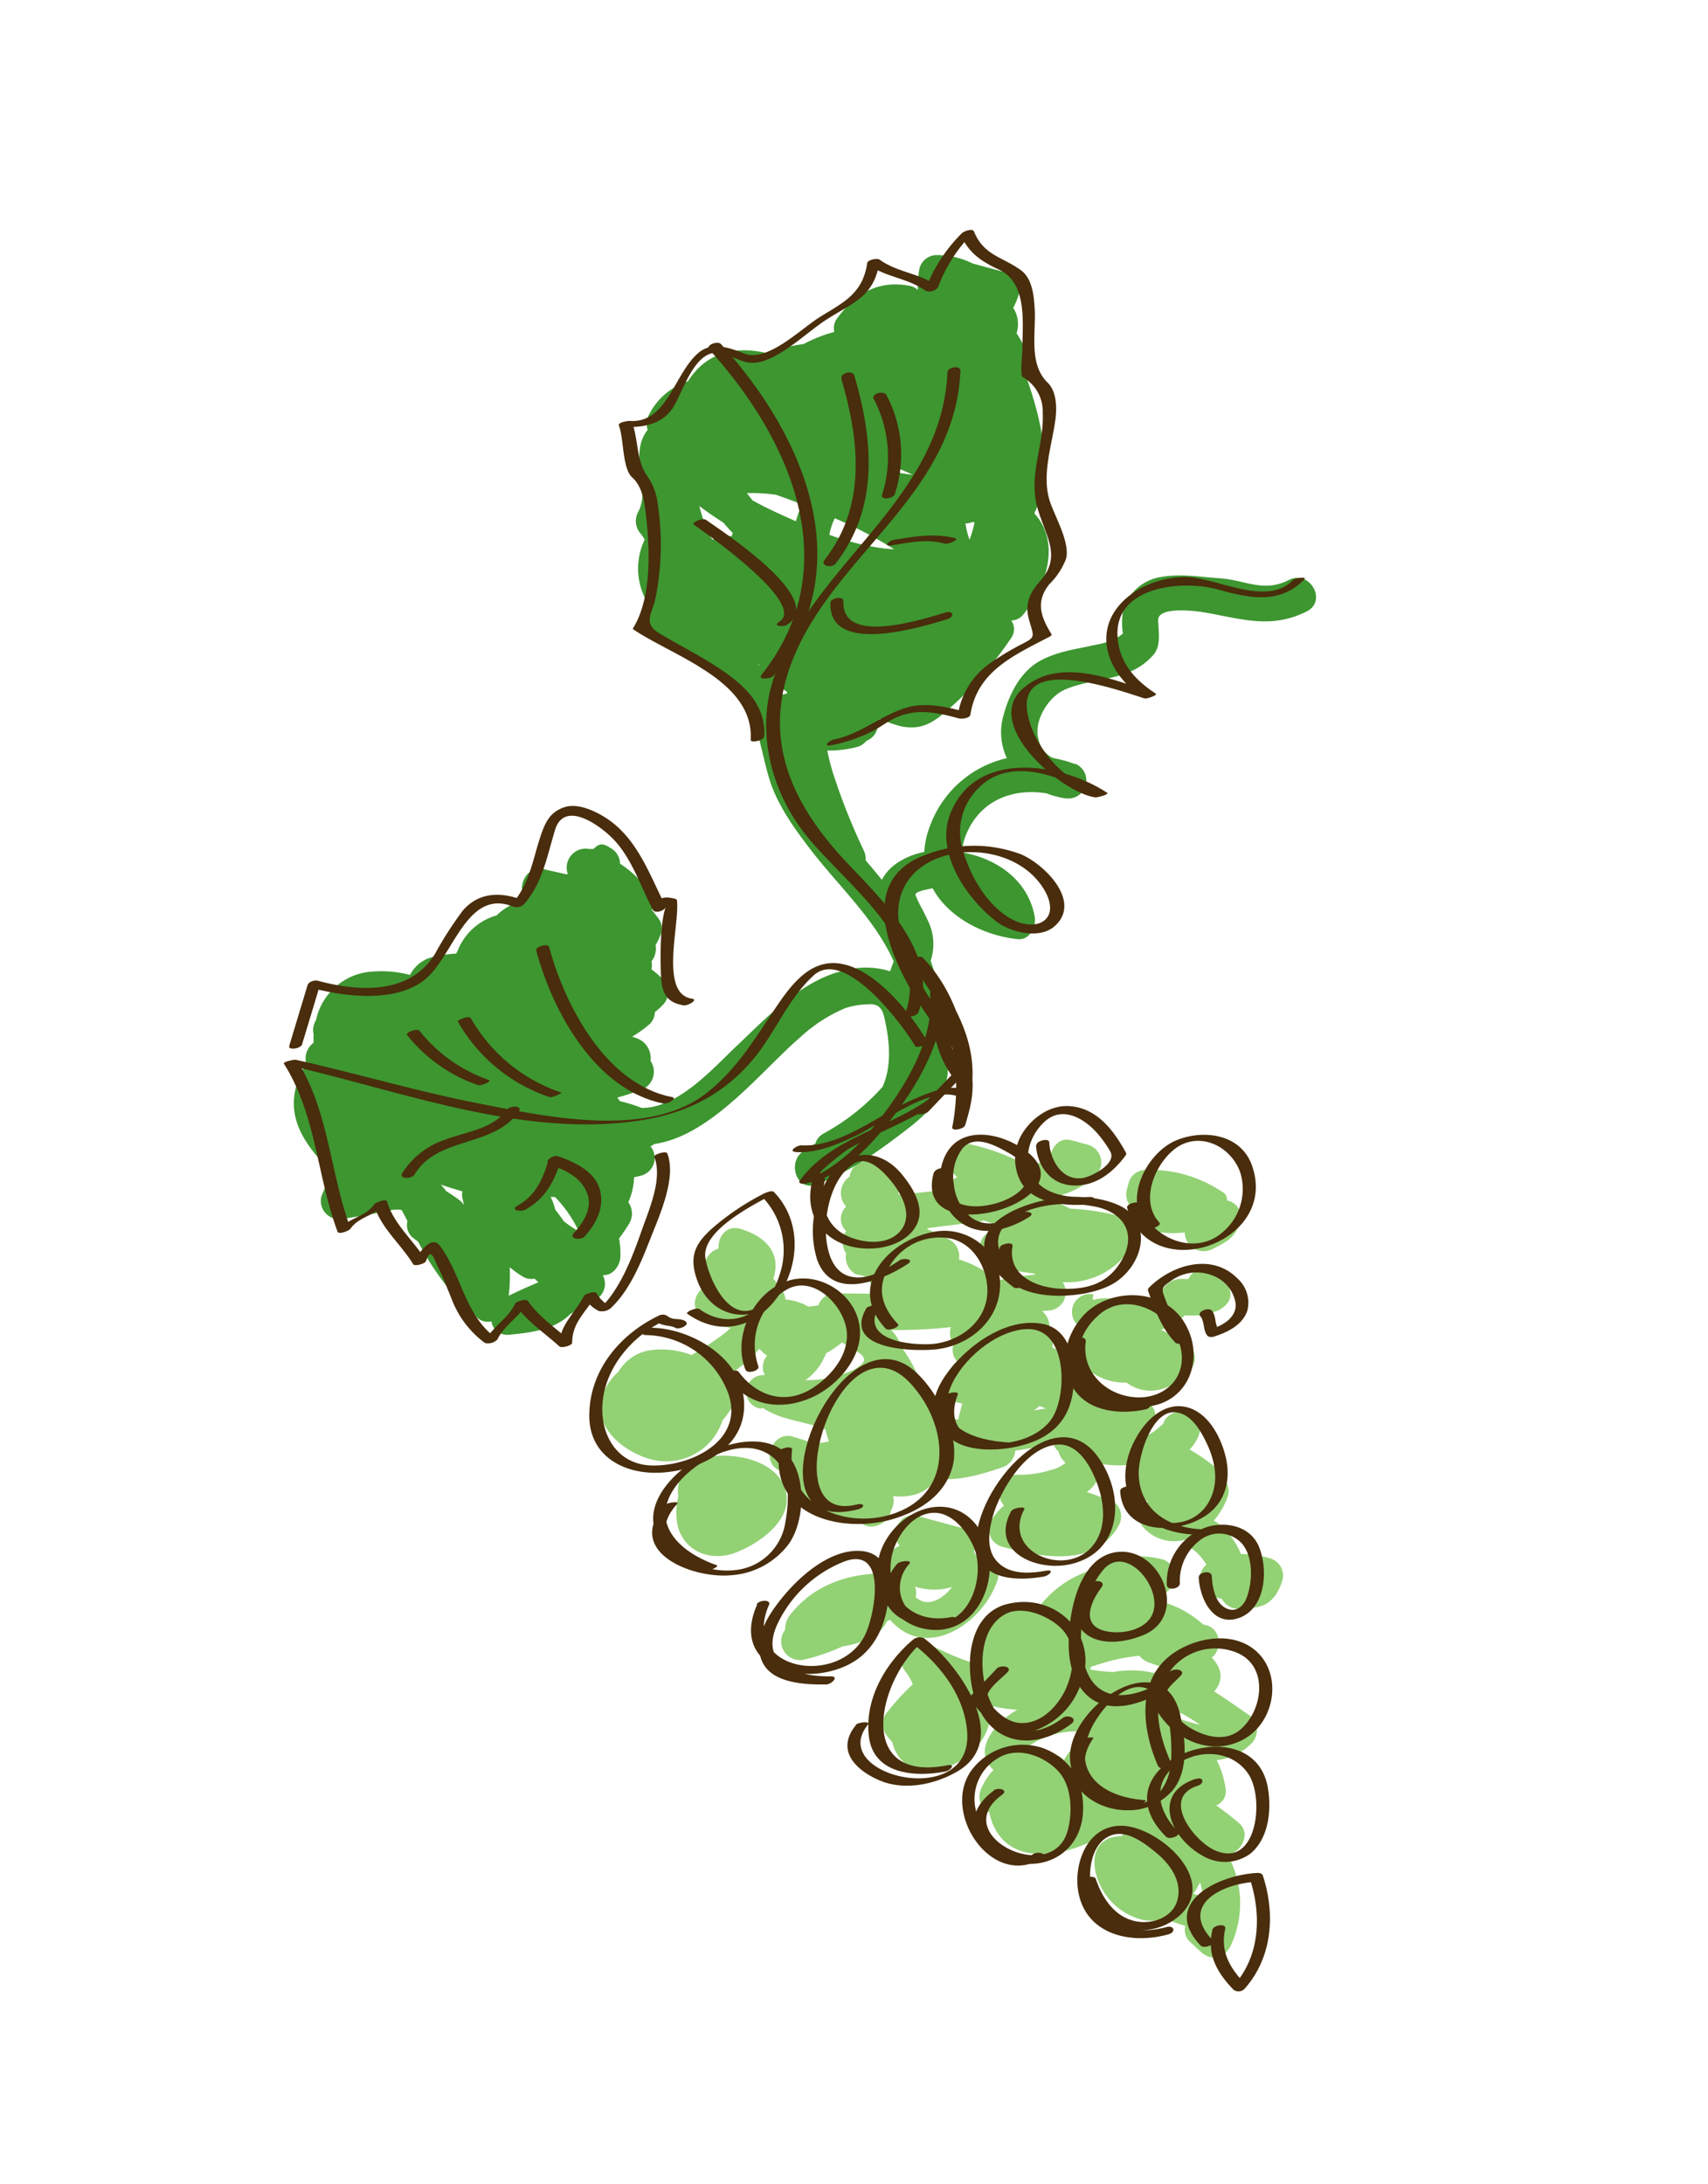 <svg id="layer1" xmlns="http://www.w3.org/2000/svg" viewBox="0 0 255.05 326.02"><defs><style>.cls-1{fill:#93d175;}.cls-2{fill:#3d9630;}.cls-3{fill:#492d0c;}</style></defs><path class="cls-1" d="M117.47,223.43c-.28-3.38-3.49-5.21-6.52-5.81-2.72-.54-6.49-.55-8.49,1.73a4.74,4.74,0,0,0-1.17,4,10.33,10.33,0,0,0-.19,3.94c.64,4,4.58,5.86,8.28,4.67C112.72,230.83,117.83,227.53,117.47,223.43Zm-9.53-.59h0Z"/><path class="cls-1" d="M156.84,173.3a10.88,10.88,0,0,1-4.24.3,31.81,31.81,0,0,0-7.46-2.7c-3-.82-4.46,3.11-2.2,4.83a2.55,2.55,0,0,0-1.41,1.77,69,69,0,0,1-7.41.8c.06-.21.11-.41.17-.61a2.57,2.57,0,0,0-1.11-3c-1.29-.54-2.22-1.31-3.65-1.43a2.73,2.73,0,0,0-2.65,2.38,3,3,0,0,0-.52,4.51,2.48,2.48,0,0,0,0,3.65,2.79,2.79,0,0,0,0,3.3,2.92,2.92,0,0,0,1.46,3.15v0l.31.07.14,0,1.14.29a2.27,2.27,0,0,0,.21.41,15.89,15.89,0,0,0,1.65,2.13c-2.18,0-4.35-.07-6.55-.05a2.63,2.63,0,0,0-2.52,1.79l-1.47.19a8.32,8.32,0,0,0-3.24-1.06l-.2,0a2.46,2.46,0,0,0-.35-1.13,17.56,17.56,0,0,0-1.46-2c1.08-3.26-.47-6.07-4.88-7.42-2.11-.65-3.44,1.21-3.29,2.92-1.59.45-2.76,2.43-1.7,4,.33.47.67.93,1,1.37-2.57,0-4.1,3.54-1.52,5a13.13,13.13,0,0,0,4,1.49,11.53,11.53,0,0,1-1.83,1.48,39.48,39.48,0,0,1-4,2.56,12.5,12.5,0,0,0-5.75-.76,6.62,6.62,0,0,0-5.14,3.24,8.52,8.52,0,0,0-2.49,3.78c-1.44,4.78,3.89,8.68,7.92,9.45a8.82,8.82,0,0,0,10.11-6,11.18,11.18,0,0,0,2.3-3.87,2.67,2.67,0,0,0-1.19-3,19.77,19.77,0,0,0,4.38-3.77l.14.15a7.78,7.78,0,0,0,1,.9,2.54,2.54,0,0,0-.32,2.9,2.51,2.51,0,0,0-.54,5c.06,0,.13-.14.19-.14h0c3,2,6.39,1.95,9.41,3.27a8.44,8.44,0,0,0,.52,1.73,6.54,6.54,0,0,1-2.61.22c-.93-.34-1.88-.63-2.84-.92-2.88-.84-4.85,3.6-2.08,5a14.3,14.3,0,0,0,2.43.94,2.74,2.74,0,0,0,1,3.46c2.87,1.89,5.54,3.21,8.65,3.26,1.25,1.56,4.26.63,4.68-1.59a2.85,2.85,0,0,0,.33-2.18c2.68.28,5.12-.43,6.43-2.63,3.24.43,6.61-.56,9.89-1.67a2.82,2.82,0,0,0,1.92-2.48c1.91-.3,3.82-.64,5.72-1a2.79,2.79,0,0,0,.76,1.15,2.72,2.72,0,0,0,.61,1.21l.4.47a5,5,0,0,1-2,1,16.24,16.24,0,0,1-5.28.77,2.71,2.71,0,0,0-1.87,4.58,9.92,9.92,0,0,0-1.9,2.16,2.72,2.72,0,0,0,1.62,4c5.84,1.58,13.79,3.2,17.39-3.16a2.75,2.75,0,0,0-1.61-4l-1.35-.36a15.5,15.5,0,0,0-1.81-.64,5,5,0,0,0,2.13-4.21,15.87,15.87,0,0,0,4.3.13,3.27,3.27,0,0,0,1.06-.33,2.51,2.51,0,0,0,.32.41,3,3,0,0,0-.44.93c-.1.36-.19.72-.29,1.08a2.67,2.67,0,0,0,1.84,3.29l.25.06a2.54,2.54,0,0,0-.55,4.09,6.1,6.1,0,0,0,6.4,1.55,2.37,2.37,0,0,0,.84,1.57,7.45,7.45,0,0,1,2,2.27,2.76,2.76,0,0,0,1,4.77l1.07.29a1.66,1.66,0,0,0,.22,0,2.84,2.84,0,0,0,3.71,1.27c-.47.22.1.12.34.12a5.55,5.55,0,0,0,1.81-.26c1.79-.59,2.67-2.15,3.21-3.85a2.71,2.71,0,0,0-1.9-3.31,15.12,15.12,0,0,0-4.3-.63,11.23,11.23,0,0,0-3.29-4.47,2.66,2.66,0,0,0-.78-.49,10.88,10.88,0,0,0,2.13-3.68,2.58,2.58,0,0,0-.72-2.61,2.26,2.26,0,0,0-.73-1.35,28.32,28.32,0,0,0-4.27-3,6.22,6.22,0,0,0,1.64-3.08,2.68,2.68,0,0,0-2.71-2.68,3.59,3.59,0,0,0-1.57.44,2.35,2.35,0,0,0-1.3,1.46c-.23.22-.47.43-.71.64a9.8,9.8,0,0,1-1,.74,1.38,1.38,0,0,1-.46.23H172a3,3,0,0,0-.43,0c-.08,0-.12,0-.1,0a2.42,2.42,0,0,0-.56.15l-.11-.16c2.56-1,2.35-5.1-.86-5.19a39,39,0,0,0-4.59.14,38.53,38.53,0,0,0-5.23-2.7,2.47,2.47,0,0,0-.23-3.33,9.41,9.41,0,0,0-2.74-1.89,2.84,2.84,0,0,0-.56-2.26,3,3,0,0,0-1-3.19c.31,0,.62-.05.93-.06a2.72,2.72,0,0,0,2.16-4.24,11.36,11.36,0,0,0,10.57-5.75,2.72,2.72,0,0,0-1.62-4,37.24,37.24,0,0,0-7.82-1.23A21.36,21.36,0,0,0,156,178.9a13,13,0,0,0,7.66-3.44,2.74,2.74,0,0,0-1.18-4.55l-1.07-.29-1.48-.4C158,169.71,156.74,171.63,156.84,173.3Zm2.34,45.07c.35.43.07.17,0,0Zm-16.63-6.49a2.49,2.49,0,0,0-2.11,1.08,14.8,14.8,0,0,0-2.66-5.57c0-.06,0-.13,0-.19a23.23,23.23,0,0,0-3.29-6.25,6.82,6.82,0,0,0-.42-1.09,5.26,5.26,0,0,0-1-1.29,76,76,0,0,0,8.93-.44,2.72,2.72,0,0,0,.41,2.53,2.51,2.51,0,0,0,.48,2.55,9.22,9.22,0,0,0-1.65,2.14,2.71,2.71,0,0,0,1.61,4c.28.07.57.13.85.18-.16.58-.34,1.25-.47,1.74a2.74,2.74,0,0,0-.09.63Zm-19.25-9.73,0-.08a17.27,17.27,0,0,0,2.45-1.66q.85.59,1.8,1.11c2,1.14,2,1.81-.13,3a15.94,15.94,0,0,1-7.13,1.52A8.54,8.54,0,0,0,123.3,202.15Zm51,9.61c.08-.14.1-.13,0,0Zm-19.89-1.18.82-.67.92.36Zm-5.51-19.43a16.32,16.32,0,0,0-5.71-3.13,2.78,2.78,0,0,0-1.33-2.9c-1.11-.58-2.24-1.11-3.38-1.61a.8.8,0,0,0,0-.15c2.53-.32,5-.64,7.6-.94a3.16,3.16,0,0,0,.79-.22c.73.26,1.48.5,2.23.73a15.28,15.28,0,0,0-2,1.44,2.71,2.71,0,0,0,1.19,4.52,38.61,38.61,0,0,0,6.14,1.24,1.29,1.29,0,0,0,.17.16C152.74,190.46,150.84,190.81,148.94,191.15Z"/><path class="cls-1" d="M168.55,176.56c-.1.36-.19.72-.29,1.07a2.71,2.71,0,0,0,1.58,3.19,2.62,2.62,0,0,0,1.91,2.86,14,14,0,0,0,5.16.31A2.83,2.83,0,0,0,181,186.5c2.19-1.1,3.4-1.67,4.24-4.12a2.57,2.57,0,0,0-1.94-3.15l-.06,0c-.07-1.05-.54-1.18-1.07-1.51a19.25,19.25,0,0,0-11-3.06A2.62,2.62,0,0,0,168.55,176.56Z"/><path class="cls-1" d="M177.46,190.94h-.82a3.23,3.23,0,0,0-3.1,1.71c-1.94,3-7.22.43-10.32,1.43h0a1.47,1.47,0,0,1-.05-.29l.12-.55a2.68,2.68,0,0,0-2.08,4.82,2.67,2.67,0,0,0-1,3.63,8.65,8.65,0,0,0,8,4.72c3.15,2.33,7.21,1.14,9.85-2.31a2.7,2.7,0,0,0-1-3.7c-1.21-.67-2.44-1.31-3.7-1.87a9.19,9.19,0,0,0,3.59-2.18,9.81,9.81,0,0,0,5.13-.8c3.41-1.91.93-5.09-1.71-5.9A2.38,2.38,0,0,0,177.46,190.94Z"/><path class="cls-1" d="M125.83,245.79c2.81-.41,5.61-1.54,6.58-3.69a4.58,4.58,0,0,0,.48-.31h0c5.48,6.42,14.11.38,16.1-6a2.73,2.73,0,0,0-2-3.28l-1.27-.31a2.46,2.46,0,0,0-.28-.5,2.68,2.68,0,0,0-2-3.64l-6.39-1.72c-2.8-.75-4.21,2.68-2.7,4.44a2.75,2.75,0,0,0-1.38,4.11c-5.8-.14-11.26,1.45-15,6.22a3.38,3.38,0,0,0-.72,2.2,2.8,2.8,0,0,0,2.74,4.48A30.16,30.16,0,0,0,125.83,245.79Zm10.89-7.36a2.33,2.33,0,0,0-.1-1.56,9.42,9.42,0,0,0,5.56.06C140.72,238.76,138.51,240.08,136.72,238.43Z"/><path class="cls-1" d="M173.42,232.76A14.17,14.17,0,0,0,163,234.22a1.94,1.94,0,0,0-.47.34,15.66,15.66,0,0,0-7.17,5.09c-4.33-.1-8.89,2.73-10.29,6.69a2.39,2.39,0,0,0,.2,1.92,41.08,41.08,0,0,1-6.78-2.93c-2.83-1.53-5.12,1.89-3.29,4.22a7.54,7.54,0,0,1,1.1,1.9,35.5,35.5,0,0,0-3.68,4,2.74,2.74,0,0,0-.45,3.27,7.5,7.5,0,0,0,1.08,1.38,5,5,0,0,0,.39,1.18c3.46,7.18,15.18.58,14.13-6.06a6,6,0,0,0-.13-.61,27.1,27.1,0,0,0,4.27.65,11.37,11.37,0,0,0-3.56,3.06c-1.94,2.56-1.5,4.51,0,5.92a9.33,9.33,0,0,0-2,3.24,2.6,2.6,0,0,0,.68,2.59q.36.29.72.54a8.05,8.05,0,0,0,1.73,3.73c3.68,4.42,12.13,2.23,17.12-1.66a12.26,12.26,0,0,0,1.51.54c-.22.29-.42.6-.61.91a5.15,5.15,0,0,0-1.5.19c-3.27,1-2.88,4.63-1.78,7a9.54,9.54,0,0,0,6.62,5.35,6.39,6.39,0,0,0,3.08-.25,31.25,31.25,0,0,0,3.08,1.11,2.43,2.43,0,0,0,.6,2.29c.62.56,1.17,1.09,1.79,1.64,1.66,1.48,3.69.72,4.49-1.2a14.92,14.92,0,0,0-.58-13.36c2-.27,3.58-3.15,1.73-4.71-1.09-.94-2.24-1.81-3.41-2.66a2.26,2.26,0,0,0,1.42-2.29,13.6,13.6,0,0,0-1.35-4.46,8.61,8.61,0,0,0,5.28-2.59,2.79,2.79,0,0,0-.65-4.27c-1.67-1.15-3.3-2.31-5-3.39,1.57-1.88,1-3.6-.37-5.07,1.56-1.17,1.42-4.29-.88-4.85l-.41-.09a15.6,15.6,0,0,0-5.51-3.2,2.47,2.47,0,0,0-.62-1.35C175.84,237.38,176.13,233.37,173.42,232.76Zm5.76,24.73a34.92,34.92,0,0,1-4-1.2,2.92,2.92,0,0,0-.39-.07c.51-.15,1-.32,1.51-.5A31.07,31.07,0,0,1,179.18,257.49Zm-5.52-8.31a2.26,2.26,0,0,0-1.32.59h-.05a14.28,14.28,0,0,0-6-.15,25.17,25.17,0,0,1-3.49-.37c0-.13.07-.26.1-.39.7-.26,1.4-.45,1.75-.57a25.7,25.7,0,0,1,5.52-1.08,2.93,2.93,0,0,0,1.42,1c.67.24,1.38.48,2.09.75ZM161.54,241l-.76.46a7.08,7.08,0,0,1,.78-.62C161.55,240.85,161.55,240.9,161.54,241Zm17.71,42-1.05-.25a14.49,14.49,0,0,0,1-1.72,9.66,9.66,0,0,1,.39,1.85Zm-4.23-20s0-.06,0-.09l.15.14Zm-13.69-4.4c0,.26,0,.53,0,.82s0,.33.05.5a9.21,9.21,0,0,0-1.61,1.52,6.94,6.94,0,0,0-.9,1.36,2.26,2.26,0,0,0-1.36-.81,13.32,13.32,0,0,0-3.11-.25,4.74,4.74,0,0,1-1.54-.43,5.68,5.68,0,0,1,1.33-1A12.45,12.45,0,0,1,161.33,258.51Z"/><path class="cls-1" d="M171.6,214l-.16,0h.1Z"/><path class="cls-2" d="M139.89,38.08a2.68,2.68,0,0,0-2.59,2,14.39,14.39,0,0,0-.24,3.22,2.28,2.28,0,0,0-1.13-.61c-4.73-.94-8.19,1.08-10.93,4.86a2.26,2.26,0,0,0-.45,1.76,2.38,2.38,0,0,0,0,.26A20.52,20.52,0,0,0,120,51.37a17.87,17.87,0,0,0-5.22,1.42c-4.4-1.15-9-.44-11.82,3.79a2,2,0,0,0-.18.32,10,10,0,0,0-5.86,5,2.84,2.84,0,0,0-.2,2.28l-.21.26c-2.59,3.81.75,8.25-1.22,12a2.83,2.83,0,0,0,.4,3.26,9.13,9.13,0,0,1,.58.85,10.05,10.05,0,0,0,.13,8.93A2.67,2.67,0,0,0,96,90.7a2.74,2.74,0,0,0,1.06,3.49c.61.37,1.23.7,1.87,1a39.35,39.35,0,0,0,6.88,5.18c2.54,1.6,5.26,3.49,6.42,6.39s1.69,6.31,2.61,9.39c1.12,3.79,3.61,7.32,6,10.43,4.22,5.57,9.72,10.48,12.61,16.94-.18.5-.36,1-.53,1.49a12.07,12.07,0,0,0-6.34-.24c-6.61,1.3-11.83,6.89-16.52,11.33-3.52,3.32-8.81,9.39-14.27,9.3a20.86,20.86,0,0,0-3.22-1c-.12-.18-.26-.36-.39-.54,1.22-.34,2.41-.71,3.55-1.15a2.88,2.88,0,0,0,1.41-4.33,3.15,3.15,0,0,0-1.91-3.32l-.83-.3A16.13,16.13,0,0,0,97,152.89a2.48,2.48,0,0,0,.79-1.8A9,9,0,0,0,99,150a2.74,2.74,0,0,0,0-3.81,18.63,18.63,0,0,0-1.72-1.48,2.66,2.66,0,0,0,0-1.19,3,3,0,0,0,.61-2.41,10,10,0,0,0,.84-1.8,2.1,2.1,0,0,0,.09-.5,1.69,1.69,0,0,0,0-.32v0a2.08,2.08,0,0,0-.37-1.18l0,0a2.36,2.36,0,0,0-.33-.45,10.68,10.68,0,0,0-.78-1,2.76,2.76,0,0,0-.17-2.39,15.92,15.92,0,0,0-4.58-4.53,2.7,2.7,0,0,0-1.3-2.27l-.36-.22c-1.14-.68-1.56-.38-2.33.3h.58l-.69,0-.35,0H88a2.83,2.83,0,0,0-3.22,3.71l-.13.08c-1.09-.24-2.22-.49-3.35-.76-2.8-.7-4.27,2.85-2.77,4.59a8.57,8.57,0,0,0-4.37,2.29A8.84,8.84,0,0,0,68.32,142a1.62,1.62,0,0,0-.19.37,17.54,17.54,0,0,0-3.16.43,5.13,5.13,0,0,0-3.74,2.75,17,17,0,0,0-6.49-.41,9.18,9.18,0,0,0-7.55,7.16,2.73,2.73,0,0,0-.36,2.09,10.54,10.54,0,0,0,0,1.26c-.13.13-.28.24-.4.38a2.94,2.94,0,0,0-.63,3,2.19,2.19,0,0,0-.67.8c-2.46,5-1.1,8.93,2.38,13l.14.14a2.75,2.75,0,0,0,.64,1.23c.4.42.8.82,1.21,1.2A27.66,27.66,0,0,0,48,178.6,2.7,2.7,0,0,0,50.6,182c2.67-.29,5.26-.81,7.89-1.35a4.15,4.15,0,0,1,1.49,0c.3.55.58,1.11.87,1.66a2.42,2.42,0,0,0,.71,2.39c.27.23.57.45.88.67a40.5,40.5,0,0,0,4.12,6.45,2.21,2.21,0,0,0,2.25.8,15.6,15.6,0,0,0,2.25,3.88,2.31,2.31,0,0,0,2.31.77,2.4,2.4,0,0,0,2.57,2c3.26-.3,6.83-.71,9.2-3.07L89,194a2.71,2.71,0,0,0,1-3.65c1.48.17,2.59-1.4,2.64-2.71a11.85,11.85,0,0,0-.2-2.74,27.76,27.76,0,0,0,1.57-2.32,2.93,2.93,0,0,0-.19-3.1,9.63,9.63,0,0,0,.86-3.73c.37-.07.74-.15,1.11-.25a2.73,2.73,0,0,0,1.34-4.37,2.92,2.92,0,0,0,.6-.34c8.47-1.22,15.94-10.91,21.71-15.88a23.22,23.22,0,0,1,6.77-4.4,11.74,11.74,0,0,1,3.38-.57c2.08-.17,2.31,1.15,2.66,2.88.64,3.1.84,6.54-.46,9.43a32.71,32.71,0,0,1-8.85,7,2.57,2.57,0,0,0-1.19,1.49c-.63.38-1.24.77-1.83,1.16-2.4,1.61-1,6.06,2,4.94,4.81-1.76,9.17-4.92,13.21-8,3.78-2.88,8-6.78,5.8-11.95-.18-.43-.38-.83-.59-1.22a20.77,20.77,0,0,0,.22-4.64,26.81,26.81,0,0,0-1.59-7.59,7.94,7.94,0,0,0-.45-6.08c-.56-1.26-1.32-2.45-1.81-3.74-.16-.42,1.2-.76,2.56-1,2.28,4.22,7.39,7,12.64,7.59,1.87.22,2.86-1.88,2.59-3.4-1-5.46-5.73-8.68-10.85-9.55a8.19,8.19,0,0,1,.76-3c2.2-4.92,7-6.6,11.85-5.82a13.21,13.21,0,0,0,2.89.76h0c.05,0,.12,0,.12,0a.08.08,0,0,0,0,0,2.7,2.7,0,0,0,1.38-5.14v0s-.06,0-.1,0l-.05,0a18.94,18.94,0,0,0-3.29-.9,4.14,4.14,0,0,1-2.15-2.83c-.75-2.79,1.58-6.4,4.05-7.42,4.5-1.87,9.4-1.09,13-5,1.36-1.45.87-3.56.83-5.34,0-2.11,5.77-1.33,6.86-1.15,5.55.95,10,2.56,15.35-.15,3.1-1.59.4-6.26-2.69-4.68-3.8,1.94-6.48,0-10.34-.26-3.22-.21-6.08-.78-9.32-.08A7,7,0,0,0,167.75,91a10.06,10.06,0,0,0-.07,3.59,6.18,6.18,0,0,1-1.35.86,10.48,10.48,0,0,1-2.71.81c-2.83.65-5.53.94-8.15,2.31-3.05,1.6-4.74,5-5.61,8.18a9.11,9.11,0,0,0,.49,6.44,16,16,0,0,0-11.43,10,12.6,12.6,0,0,0-.9,4c-2.46.47-5.22,1.89-6.33,4.17-.71-.89-1.45-1.77-2.2-2.65l-.24-.28A2.75,2.75,0,0,0,129,127a91.05,91.05,0,0,1-4.22-10.41,31.69,31.69,0,0,1-1.24-4.54,15.9,15.9,0,0,0,4.45-.54,2.57,2.57,0,0,0,1.38-.91,2.61,2.61,0,0,0,1.64-1.84c.1-.36.2-.72.29-1.08a2.66,2.66,0,0,0,.07-.39,17.92,17.92,0,0,0,3.24,1.16c2.56.49,4.2-.24,6.11-1.78A54.64,54.64,0,0,0,151,95.24a2.27,2.27,0,0,0,0-2.62,2.23,2.23,0,0,0,1.76-.82c3.66-4.41,5.6-10.94,1.68-15.17,3.34-6.5.57-15.83-1.86-22.13a2.37,2.37,0,0,0,.51-2.35,13.62,13.62,0,0,0-1.29-2.39,4.53,4.53,0,0,0-.29-3.45,3.78,3.78,0,0,0-.22-.33,11.89,11.89,0,0,0,.82-1.95,2.67,2.67,0,0,0-1.8-3.32l-5.06-1.37A12,12,0,0,0,139.89,38.08ZM65.83,176.86c1.11.38,2.2.7,3.21,1a2.73,2.73,0,0,0,0,.94c.08.36.16.72.23,1.09a3,3,0,0,0-.64-.7c-.65-.49-1.32-.94-2-1.36C66.39,177.49,66.11,177.18,65.83,176.86Zm10.29,12.33A14.19,14.19,0,0,0,78,190.54a2.38,2.38,0,0,0,1.81.35,6.16,6.16,0,0,1,.58.56c-1.5.62-3,1.29-4.43,2A25.8,25.8,0,0,0,76.12,189.19Zm8.06-6.88c-.4-.59-.83-1.16-1.27-1.72a8.26,8.26,0,0,0-.69-1.89l.65,0a18.22,18.22,0,0,1,3.54,5.11A15.26,15.26,0,0,1,84.18,182.31ZM104.42,75.54c.46.35.93.69,1.38,1,.73.53,1.48,1,2.24,1.51.45.54.92,1.06,1.39,1.53a2.15,2.15,0,0,0-.14.45c-.52,0-1,.06-1.53.12a3.36,3.36,0,0,0-1.35.43c-.16-.22-.32-.45-.48-.66A30,30,0,0,1,104.42,75.54ZM145.53,78a17.85,17.85,0,0,1-.75,2.59,12,12,0,0,1-.61-2.45l.23,0a3.72,3.72,0,0,0,.87-.23ZM128.36,95.91h.15l-.14,0ZM133,69.52a30.21,30.21,0,0,1,3.28,1.36c-.59-.07-1.17-.15-1.75-.24-.62-.32-1.26-.64-1.91-.94Zm-20.61,5.21c-.29-.38-.57-.75-.88-1.11a24.92,24.92,0,0,1,4.37.25c1.32.45,2.62.94,3.89,1.44a15.79,15.79,0,0,0-.92,2.51C117,77,114.7,76,112.43,74.73Zm12.23,2.63A62.29,62.29,0,0,1,133.52,82a22.92,22.92,0,0,1-3.11-.37,37.81,37.81,0,0,1-6.57-1.79A9.76,9.76,0,0,1,124.66,77.36Zm-11.3,21.86.08.17-.24-.22Zm2.23,2.92c.68.51,2.08,1,2,1.31v0c0,.14-.71.22-1.12.36A13.49,13.49,0,0,0,115.59,102.14Z"/><path class="cls-3" d="M102.37,197.25c-1.06-.6-1.71,0-2.76-.81a1.27,1.27,0,0,0-1.28,0C92.6,199.2,88.14,204.47,88,211.06c-.17,6.18,5,9.07,10.57,8.8,5.8-.28,12.59-3.52,12.55-10.09,0-6.87-7.79-11.45-13.87-11.55-.73,0-2.06,1.08-.75,1.1a13.35,13.35,0,0,1,12,8.08c3.15,7.27-4.84,11.48-11.07,11.39-5.28-.08-7.87-4.62-7.45-9.39.46-5.35,4.45-9.92,9.11-12.18l-1.28,0c1.11.83,2.36.61,3,1s2.33-.49,1.53-.94Z"/><path class="cls-3" d="M108.53,205.61c3,4.09,7.59,5.06,12.23,3.22,3.9-1.55,7.93-5.83,7.65-10.3-.31-5.12-5.91-8.84-10.73-7.32-5.15,1.62-8.34,8.28-6.37,13.26.29.73,2.2.16,1.93-.52a9.55,9.55,0,0,1,4.41-11.52c4.13-2.16,8.87,3,8.82,6.95,0,3.34-2.6,6.26-5.27,7.94-4,2.48-8.24,1.08-10.88-2.49-.43-.58-2.29.1-1.79.78Z"/><path class="cls-3" d="M129.34,195.37c-3.43,6,6.4,6.38,10,6.12,5.16-.38,9.88-4.15,10-9.57.15-5.09-4.71-8.83-9.57-8.07-7.06,1.1-13.47,8.21-7.49,14.53.38.4,2.19-.29,1.81-.7-2.69-2.84-3.27-5.89-.93-9.14a8.65,8.65,0,0,1,9-3.59c3.31.88,5.17,4.27,5.28,7.49.15,4.77-4.17,8-8.54,8.23-3.38.15-10.48-.69-7.66-5.61.2-.36-1.62-.21-1.92.31Z"/><path class="cls-3" d="M149.28,186.32c-1.54,8.59,12.56,8.21,17.25,5.14,4.4-2.89,5.68-9.37.32-11.62-4.7-2-11.28-1.21-15.73,1-1.86.94-3.78,2.36-4.11,4.56-.42,2.85,2.39,5.28,4.36,6.8.5.39,2.27-.36,1.8-.72-3.1-2.41-6.31-6.39-2.13-9.45,3.32-2.43,8.57-2.67,12.45-1.9,4.27.84,6.27,4,4.06,7.94-2,3.52-5.06,4.45-8.94,4.34s-8.2-2-7.41-6.41c.12-.67-1.82-.33-1.92.27Z"/><path class="cls-3" d="M168.31,180.3c3.36,11.86,22.76,5.39,18.65-6.28-1.65-4.71-7.17-5.46-11.28-3.79-4.48,1.84-8.08,8.92-4.37,13,.42.47,2.26-.22,1.8-.73-2.83-3.11-.84-8.17,1.88-10.61,3.68-3.32,8.77-.95,10.21,3.14a8.42,8.42,0,0,1-2.8,9.07c-4.17,3.5-10.77.61-12.16-4.31-.17-.62-2.1-.09-1.93.52Z"/><path class="cls-3" d="M99.36,224.63c-6.28,6.93,3.87,11.11,9.84,10.54a11.72,11.72,0,0,0,8.6-4.69c2.28-3.24,2.6-9.44.27-12.7-6.68-9.36-33.67,9.22-12.68,16.64.45.16,2.19-.56,1.58-.77-5.75-2-10.35-6.57-5.67-12.27,3.1-3.78,10.51-7.61,14.64-3.32,2.22,2.32,1.81,6.53,1.31,9.37a8.44,8.44,0,0,1-7.77,7c-5.57.54-13.75-4-8.37-9.89.43-.47-1.43-.23-1.75.12Z"/><path class="cls-3" d="M116.36,216.71c-1.21,9.89,9.91,12.41,17.49,9.92,3.71-1.21,7.1-3.46,8.3-7.34,1.44-4.64-1.91-11.1-5.19-14.26-11.44-11.06-26.82,24.94-8.83,20.3,1.14-.3.94-1-.19-.72-13,3.35-2.28-29.39,8.09-18,5.55,6.1,6.5,16-2.23,19.24-7.06,2.65-16.58-.88-15.52-9.46.07-.59-1.85-.21-1.92.3Z"/><path class="cls-3" d="M141.11,208.53c-3.65,9.31,9.51,9,14.66,6,4-2.26,4.85-6.23,4.54-10.52-.2-2.78-1.52-5.74-4.5-6.34-5.59-1.14-11.65,3.39-14.65,7.71-1.43,2.06-2.46,4.81-1.2,7.19,1.64,3.1,6.27,3.58,9.32,3.77.52,0,2.25-.88,1.21-1-4.84-.3-11-2.19-8.57-8.18,1.66-4.14,6.72-8.46,11.26-8.73,6.24-.37,6.21,9.7,3.95,13.25-3.66,5.74-17.57,5.33-14.1-3.51.21-.53-1.69-.3-1.92.28Z"/><path class="cls-3" d="M160.09,200.4c-.86,6.18,5,9.81,10.56,9.64,6.9-.23,9.59-7.53,6-12.93-3.36-5-11.43-4.84-15.12-.44-2.59,3.08-3.43,7.31-1.15,10.74s7.07,3.8,10.68,3c1.21-.28.84-1.62-.36-1.35-8.32,1.9-13.19-7.17-6.5-12.85,4.06-3.45,10.17-.45,11.8,4,1.9,5.13-2.06,9-7,8.34-4.18-.53-7.47-3.95-6.87-8.24.14-1-1.84-.74-2,.14Z"/><path class="cls-3" d="M179.26,196.51c.66.9.34,1.94,1,2.86.21.29.75.27,1,.18,2-.63,4.28-1.72,5-3.87a4.86,4.86,0,0,0-1.5-4.84c-3.83-3.85-9.78-2-13.16,1.37a.51.51,0,0,0-.17.48c1,2.76,2,5.6,4.06,7.73.55.57,2.39-.19,1.78-.81a13.68,13.68,0,0,1-2.63-4.07c-.32-.73-.59-1.48-.87-2.22-.43-1.17.15-1.41,1.08-2.09a6.47,6.47,0,0,1,6.54-.67,5.35,5.35,0,0,1,3.07,3.73c.44,2.2-1.67,3.52-3.46,4.09l1,.18c-.66-.9-.34-1.94-1-2.85-.46-.63-2.32.07-1.78.8Z"/><path class="cls-3" d="M113.05,239.57c-4.24,9.67,7.44,12.58,14.23,8.63,4-2.31,5.6-7.22,5.41-11.62-.11-2.54-1.11-4.63-3.82-5-5.52-.65-11.4,5.42-14,9.64-1.29,2.14-2.16,4.82-.9,7.15,1.64,3,6.49,3.14,9.39,3.11.8,0,2-1.22.72-1.21-5,.05-10.67-1.61-8.08-7.62a18.55,18.55,0,0,1,10.29-9.61c6.39-2.08,4.26,8.49,2.79,11.24-4.09,7.64-18.49,5-14.26-4.65.41-.92-1.53-.76-1.82-.11Z"/><path class="cls-3" d="M134,233.44c-4,4.51,0,9.6,5.28,9.89,7.18.39,10.32-8.52,7.51-14.07-3.63-7.14-12.13-4.59-15,1.63a9.08,9.08,0,0,0,.95,9.09c2,2.76,5.81,3.05,8.9,2.46.88-.17,1.61-1.27.27-1-5.66,1.07-9.62-3-8.84-8.58.41-3,2.89-6.79,6.16-7,2.92-.2,5.16,2.75,6.17,5.1,1.88,4.38-.72,12.26-6.47,11.19-4.31-.81-6-5.45-3.14-8.69.54-.6-1.4-.45-1.79,0Z"/><path class="cls-3" d="M151,225.58c-3.31,6.13,3.93,9.16,9,7.91,7.46-1.82,8.05-10,4.16-15.7-6.8-10-19.67,5.76-18.28,13.65.81,4.63,6.38,4.56,10,3.93.83-.15,1.66-1.11.32-.87-2.59.45-5.7.64-7.52-1.62-1.41-1.76-1-4.45-.45-6.44,1.14-4,5-10.46,9.69-10.78,2.66-.18,4.42,2.42,5.38,4.52,1.52,3.31,2.32,7.69-.22,10.7-4,4.72-13.55.78-10.11-5.6.21-.39-1.63-.23-1.92.3Z"/><path class="cls-3" d="M167.26,222.49c.34,6.71,8.48,6.67,12.81,3.77,2.92-1.94,3.73-5.3,3-8.58-.64-2.84-2.4-6.38-5.31-7.43-4.74-1.72-8.55,3.89-9.43,7.7-1.59,6.88,3.57,10.88,10,11.15.4,0,2.21-.73,1.26-.77-5.16-.22-9.47-2.88-9.56-8.4,0-2.65,2-9.6,5.67-9.07,2.24.31,3.62,2.78,4.49,4.6,1.29,2.73,1.88,5.82.41,8.6-2.76,5.26-11,4-11.35-2.09,0-.33-2,0-1.93.52Z"/><path class="cls-3" d="M127.81,257.55c-3,3.66-.19,6.63,3.46,8.22s8.11.71,11.51-1.2c8.56-4.8.25-16.21-4.81-20a1.62,1.62,0,0,0-1.67.25c-4.1,3.51-7.19,8.8-6.56,14.35.65,5.76,6.92,6.17,11.4,5.31.85-.17,1.64-1.19.3-.93-13.77,2.66-10.46-12.66-3.61-18.51l-1.67.25c4.19,3.15,7.84,7.82,8.26,13.21.91,11.89-21,6.61-14.83-1,.49-.6-1.43-.39-1.78,0Z"/><path class="cls-3" d="M148.81,249.16l-3.75,3.91a.55.55,0,0,0-.08.7c2,3,5.13,5.72,9,4.76a11.2,11.2,0,0,0,7.36-6.94c3-7.22-3.45-13.93-10.88-12.13-6.07,1.47-6.42,9.56-4.81,14.33,2.34,6.93,9,7.62,14.35,3.54,1-.79-.52-1.42-1.28-.86-4.85,3.66-9.38,2-11.28-3.6-1.25-3.72-1.26-10,2.9-12,2.58-1.2,6.47.48,8.25,2.36,2.18,2.31,1.81,5.89.7,8.59s-3.77,5.64-7,5.41c-1.94-.14-3.49-1.67-4.64-3.07s1.71-3.38,2.78-4.49c.84-.88-1-1.17-1.61-.56Z"/><path class="cls-3" d="M162.92,236.43c-1.71,2.23-3.48,5.54-.61,7.62,2.35,1.7,6.09,1.07,8.55,0,6.7-2.93,2.5-13-3.94-12.36-6.16.62-7.61,10.21-7.3,14.9.2,2.9,1.32,6,4,7.43,3.33,1.72,7.41,0,10.38-1.65,1.15-.63.11-1.61-.84-1.08-5,2.78-10.1,2.8-11.43-3.59-.9-4.32.14-10,3.09-13.42,3.63-4.16,9.94,4.09,6.65,7.67-1.55,1.69-4.57,2.06-6.67,1.49-3.48-1-1.81-4.51-.31-6.47.74-1-1.09-1.21-1.61-.53Z"/><path class="cls-3" d="M179,235.48c.16,3.24,2.21,7.58,6.2,6,3.83-1.53,4.15-7.13,2.84-10.46-1.23-3.12-4.75-3.91-7.7-3.08a8.76,8.76,0,0,0-6.11,8.62c0,1,1.94.66,1.95-.16a7.65,7.65,0,0,1,3.18-6.58,4.62,4.62,0,0,1,6,.52c1.86,2,1.69,5.92.77,8.26-.59,1.49-1.89,2.25-3.31,1.35s-1.78-3.07-1.86-4.61c-.05-1-2-.65-1.95.16Z"/><path class="cls-3" d="M148.42,267.31c-4.94,3.6-3.34,8.43,2,10.35,5.91,2.12,11.36-1.49,11.32-7.77,0-4.23-2-7.38-5.94-8.89a9.53,9.53,0,0,0-10.3,2.76c-5.46,6.18,2.37,18.41,10.06,13.7,1.11-.68-.55-1.1-1.23-.68-3.69,2.25-7.09-2.55-8.26-5.46a7.08,7.08,0,0,1,2.79-8.74c3-2,7.15-.46,9.3,2,1.88,2.17,2,5.91,1.31,8.57-2.14,8.61-18.09.82-9.86-5.18,1.07-.78-.56-1.17-1.22-.69Z"/><path class="cls-3" d="M161.33,259.88c-4,5.42,1.32,10.39,7,10.38a8.76,8.76,0,0,0,6.86-3.07c2.36-3,1.82-7.62,1.07-11.06-2.75-12.68-21.71,1.93-15.09,10.12,2,2.48,5.38,3.08,8.38,3.31.43,0,2.23-.75,1.24-.83-5.82-.44-10.61-3.7-8.14-10,1.31-3.32,6.35-9.51,10.07-5.63,2.14,2.24,2.25,6.6,2.18,9.47-.08,3.12-1.77,6.51-5.2,6.8-5.59.46-10-5-6.43-9.86.16-.22-1.57-.15-1.91.32Z"/><path class="cls-3" d="M174.69,249.57l-2.82,2.93a.61.61,0,0,0-.15.56c1.76,5.69,8.34,9.66,13.95,6.63,4.76-2.57,5.94-9.81,1.74-13.33-3.39-2.84-8.72-1.9-12.09.38-5.7,3.85-4.82,11.35-2.43,16.83.38.88,2.3.33,1.93-.51-2-4.5-3.11-10,.31-14.09a8.45,8.45,0,0,1,9.69-2.18c4.74,2.1,3.71,8.79.26,11.54-2.31,1.85-5.58.83-7.77-.63a9.69,9.69,0,0,1-2.76-3c-1.34-2.11.31-3,1.76-4.53.85-.88-1-1.23-1.62-.59Z"/><path class="cls-3" d="M161.75,281.05c1.15,3.48,3.5,6.36,7.26,7a8.64,8.64,0,0,0,7.53-2.45c5-5.25-3.39-12.57-8.59-13s-7.54,5-7,9.38c.88,6.59,7.37,8.3,13,6.94l.52-.14c1.17-.31.88-1.4-.29-1.08-4.75,1.28-9.54.05-11.05-5-.85-2.86-.31-7.91,3.17-8.81,2.28-.58,4.82,1.45,6.41,2.76,2.11,1.75,3.94,4.39,3.05,7.21-.78,2.44-3.71,3.42-6,3-3.21-.54-5.16-3.43-6.11-6.31-.25-.75-2.17-.2-1.93.52Z"/><path class="cls-3" d="M178.56,265.57c-6.71,2.19-3.75,8.88,1.06,11.5a6.47,6.47,0,0,0,7.08-.32c2.78-2.28,3.21-6.59,2.61-9.92-2.25-12.48-26.11-3.47-15.17,7.39.51.51,2.34-.22,1.78-.77-3.12-3.11-4-7.41,0-10.16,3.35-2.26,8.26-1.91,10.54,1.63,2.4,3.73,1.18,14.05-5,11.34-3.18-1.39-8.15-7.85-2.64-9.65,1.14-.37.88-1.42-.28-1Z"/><path class="cls-3" d="M181.05,288.15c-.88,3.58.67,6.35,3.14,8.89a1.25,1.25,0,0,0,1.69-.16c4.12-4.67,4.58-11.11,2.7-16.86-.12-.36-.54-.42-.87-.4-5.8.29-14.44,4.49-8.45,10.81.57.6,2.41-.16,1.78-.82-5-5.24,1.5-8.41,6.48-8.66l-.87-.41c1.75,5.36,1.5,11.45-2.37,15.83l1.68-.16c-2.29-2.35-3.78-4.87-3-8.23.22-.89-1.75-.63-1.95.17Z"/><path class="cls-3" d="M102.57,196.09c11,7.81,21.47-9.34,13-18.13-.31-.32-1.35.15-1.65.31a37.91,37.91,0,0,0-7.59,5.13c-2.69,2.41-3.44,4.35-2.2,7.79,1.51,4.16,5.51,6.17,9.52,4.49,1.17-.49-.66-.42-1.1-.23-4,1.65-6.76-4.82-7.21-7.59-.68-4.11,7.21-8,10.06-9.56l-1.65.31a11.48,11.48,0,0,1,2.59,11.94c-1.7,5.35-7,8.4-11.91,4.88-.43-.3-2.08.47-1.82.66Z"/><path class="cls-3" d="M121.28,176.34c-1.57,6.49,3.45,10.64,9.68,10,2.26-.24,4.79-1.31,5.88-3.42,1.39-2.66-.57-5.67-2.23-7.68-3-3.57-7.42-3.88-10.37-.17A14.66,14.66,0,0,0,122,188c2.17,6.28,9.62,3.26,13.53.71,1.09-.72-.59-.95-1.19-.56-2.21,1.44-5.28,3.38-8,2.21-1.88-.81-2.62-3-2.89-4.88-.55-3.77.6-9.68,4.14-11.81,1.89-1.13,4.09,1,5.2,2.33,1.83,2.09,3.86,5.69,1.38,8.07-2,1.94-5.59,1.47-7.87.35-3.21-1.59-3.89-5.09-3.11-8.31.17-.7-1.77-.4-1.93.25Z"/><path class="cls-3" d="M139.46,175c-3.48,12.16,23.53,4.32,13.85-3.09-4.19-3.2-11.16-4.18-12.72,2.18-1.28,5.21,2.45,10.38,8,9.6a13.81,13.81,0,0,0,5.07-2c1.12-.68-.56-1-1.21-.63-2.3,1.39-5.11,2.43-7.49.65a7.37,7.37,0,0,1-2.53-4.91,7,7,0,0,1,1.31-5.36c1.82-2.13,4.92-.42,6.84.66,10.75,6-12.11,13.08-9.15,2.71.21-.74-1.74-.46-1.93.23Z"/><path class="cls-3" d="M154.71,171c.16,2.91,2,5.62,5.1,5.95,3.51.37,6.33-1.78,8.3-4.49a.39.39,0,0,0,.06-.3c-1.77-3.28-4.25-6.62-8.22-7-2.8-.31-5.44,1.4-7,3.62a7.27,7.27,0,0,0-.54,7.61c1.88,3.37,6.63,3.64,10,3.45,1-.06,1.58-1.21.25-1.14-3.41.2-7.68-.41-8.9-4.14-.84-2.53.37-5.44,2.27-7.14,2.6-2.33,5.76-.51,7.74,1.67a17.47,17.47,0,0,1,2,2.78c1.11,1.83-2.77,3.8-4.09,4-3.1.49-4.88-2.75-5-5.34,0-.68-2-.26-1.93.52Z"/><path class="cls-3" d="M118.89,172c3.22.17,6.23-1.18,9.08-2.53,3.79-1.79,11-7.57,15.28-5.7.4.18,1.64,0,1.73-.58,1.33-7.83-2.88-14-7.17-20.2l-1.81.73c6,6.28,7.86,16.19,6.2,24.56-.13.67,1.76.28,1.92-.28.94-3.1,1.52-5.58.79-8.76-.15-.67-1.61,0-1.86.27L136.79,166h1.78l1.57-1.64c.59-.61-1.37-.31-1.65-.11-6.1,4.27-14.51,5.73-19.05,12-.34.47.47.52.74.47,5.57-1,9.69-5.48,13-9.77,4-5.14,8.21-12.4,7.64-19.15,0-.57-1.94-.15-1.93.51.11,4.81.86,9.75,4.17,13.44.41.45,2.25-.23,1.8-.73-3.25-3.62-3.93-8.53-4-13.22l-1.93.51c.66,7.79-4.95,15.91-9.8,21.46a25.77,25.77,0,0,1-5.4,4.7c-3.85,2.5,1.87-2.31,3.08-3,4.36-2.51,9.07-4.08,13.23-7l-1.66-.1L136.79,166c-.53.55,1.39.39,1.78,0q3.13-3.27,6.26-6.53l-1.85.27c.69,3,.09,5.63-.78,8.52l1.92-.28c1.7-8.56-.14-18.58-6.31-25-.4-.41-2.22.14-1.81.73,4.22,6,8.37,12,7.06,19.75l1.74-.58c-2.69-1.17-5.71.09-8.22,1.17-5.24,2.24-11,7.26-16.92,6.94-.66,0-2.08.93-.77,1Z"/><path class="cls-3" d="M144.08,155.84c-4.4-5-8.37-10.65-9.71-17.24-2.56-12.66,16.19-15.06,21.62-5.66,2.55,4.43-1.32,6.46-5.29,4.07-3.53-2.12-5.92-6.48-7-10.33a9.15,9.15,0,0,1,2.54-9.14C151,112.8,158.89,116,163.48,119l1.71-.7c-5.47-.69-10.42-6.07-11.64-11.25-2.29-9.68,13.12-4.13,17.35-2.78.33.1,2-.48,1.7-.71-3.08-2-5.4-4.54-5.71-8.34-.63-7.62,9.48-8.75,15.06-7.19,4.64,1.3,9.2,2.24,12.84-1.56.4-.42-1.43-.18-1.75.15-3.83,4-11.29-.32-15.79-.48a14.41,14.41,0,0,0-7.36,1.93c-7.16,4.38-5.52,11.94.89,16.15l1.7-.7c-6-1.93-14.11-5.61-19.7-.76-6.25,5.43,5.85,15.66,10.82,16.29.25,0,2.12-.43,1.7-.71-7-4.58-19.88-6.48-23.49,3.4-2.1,5.75,2.7,12.63,7.07,15.9,2.12,1.58,6.43,2.65,8.68.57,4-3.69-1.67-9.24-5.15-10.69a20.05,20.05,0,0,0-14.58.25c-12.85,5.11-1,22.58,4.43,28.7.32.36,2.12-.33,1.82-.66Z"/><path class="cls-3" d="M138.56,155.64c-2.6-4.58-9.83-13.76-16.2-11.51-2.94,1-5.09,4.18-6.74,6.63-3.1,4.61-5.52,8.73-9.93,12.28-8.77,7.08-24.29,3.65-34.3,1.68-9.16-1.8-18.12-4.46-27.22-6.5-.21-.05-2,.28-1.76.61,4.81,7.59,4.92,16.8,8,25.06.17.47,1.72-.15,1.91-.43,1.31-1.94,4.15-2.07,5.46-4l-1.92.43c1,3.44,4,5.83,5.83,8.84.23.38,1.78-.06,1.91-.44.79-2.28,1.2-.28,1.89,1.06s1.29,3,1.91,4.47a14.57,14.57,0,0,0,5,6.67,1.94,1.94,0,0,0,1.86-.5c1.12-2.29,3.43-3.39,4.55-5.7l-1.91.44c1.75,2.51,4.41,4.27,6.66,6.3.29.26,1.88-.14,1.88-.58,0-3.2,2.31-4.72,3.63-7.31l-1.92.44a5.49,5.49,0,0,0,2.26,2.14,2.06,2.06,0,0,0,1.78-.41c3-2.81,4.66-7.17,6.14-10.92,1.27-3.2,3.69-8.68,2.31-12.2-.17-.44-2.07.18-1.94.52,1.28,3.25-.78,7.86-1.86,10.94-1.4,4-3.23,8.9-6.39,11.84l1.78-.41a5.15,5.15,0,0,1-2.15-2c-.24-.41-1.73.08-1.91.44-1.34,2.62-3.68,4.29-3.66,7.47l1.87-.58c-2.2-2-4.84-3.73-6.55-6.18-.27-.39-1.74.06-1.92.43-1.11,2.3-3.43,3.4-4.55,5.71l1.86-.5C69.43,196.5,69,190.45,65.7,186c-1.47-2-3.84,2.17-4,2.64l1.92-.44c-1.84-3-4.81-5.39-5.83-8.83-.13-.47-1.73.16-1.91.43-1.31,1.94-4.15,2.07-5.46,4l1.92-.43c-3.08-8.26-3.19-17.48-8-25.06l-1.76.62c17,3.8,35.2,11,52.83,8.37,6.78-1,12.43-3.71,16.92-9,3.42-4,5.22-9.05,9.16-12.67,4.66-4.27,13.42,7.5,15.14,10.52.25.45,2.06-.28,1.93-.52Z"/><path class="cls-3" d="M45.12,155.86q1.38-4.53,2.74-9.08l-1.55.65c5,1.36,12.77,2.4,17.2-1.24,4.23-3.49,6.2-13.63,13.14-10.83a1.55,1.55,0,0,0,1.67-.45c2.73-3.18,3.36-7.07,4.56-11,1.43-4.64,6.92-.54,8.82,1.49,2.68,2.85,4,7,5.77,10.4.34.65,1.73.2,1.94-.38-.86,2.36-.81,7.52-.71,10.15s.79,4.11,3.4,4.52c.62.1,2.28-.88,1.19-1-4.85-.76-1.77-11.06-2.2-14.66,0-.17-.25-.24-.37-.27-1.68-.42-2.64-.12-3.25,1.55l1.94-.38C97.2,131,95.53,126.15,91.7,123c-1.64-1.36-5-3.26-7.36-2.51-1.91.62-2.73,1.86-3.4,3.71-1.36,3.77-1.69,7.5-4.42,10.68l1.67-.45c-3.26-1.31-6.72-1.32-9.14,1.59a55,55,0,0,0-4.11,6.41c-3.75,6.08-11.31,5.64-17.45,4-.48-.14-1.4.11-1.56.64-.91,3-1.83,6.06-2.74,9.08-.21.69,1.73.42,1.93-.24Z"/><path class="cls-3" d="M137.15,151.12c3.27-8.94-5.75-17-11.17-22.85-7.22-7.84-11.74-16.78-8.39-27.57,5.33-17.17,25-26,25.83-45.34,0-.9-1.91-.55-1.94.2-.81,19-19.92,28.55-25.83,45.34-2.84,8-.6,17,4.52,23.55,5.61,7.21,18.89,16.32,15,26.87-.27.75,1.68.52,2-.2Z"/><path class="cls-3" d="M114.12,110c.32-5.35-3.81-8.39-7.94-11-2.52-1.57-5.18-2.92-7.73-4.45s-1-3-.55-5.33a40.68,40.68,0,0,0,.32-14A9.16,9.16,0,0,0,96.61,71C95,68.77,95.34,65.52,94.35,63l-1.58.7c2.89.21,6-.18,7.75-2.87,1.48-2.35,3.27-8.87,7.06-8.11,2,.39,3.36,1.73,5.51,1.39,3.5-.56,7.48-4.6,10.42-6.46,4.13-2.62,7.07-3.41,7.86-8.75l-1.86.5c2.64,2,6,2.07,8.69,4a1.63,1.63,0,0,0,1.86-.5,23,23,0,0,1,5.26-8.18l-1.85.3c1.13,2.72,3.06,4,5.67,5.22,4.32,2,3.55,7.9,3.52,12,0,.48-.35,3.79.05,4.05a5.91,5.91,0,0,1,3,5.39c.21,4.67-2,8.84-.94,13.56,1,4.25,4,7.61.62,11.43-1.7,1.91-2.43,3.53-1.67,6.07s.87,2.39-1.44,3.58A41.67,41.67,0,0,0,148,98.91,11.54,11.54,0,0,0,143,107l1.74-.56c-3-.83-6.38-1.71-9.45-.77-3.84,1.18-6.74,3.91-10.78,4.74-.8.17-1.67,1.12-.32.84a23.43,23.43,0,0,0,5.93-2c.83-.42,1.61-.94,2.39-1.43,3.56-2.22,6.85-1.62,10.66-.57.37.11,1.66,0,1.74-.56,1-6.46,6.46-8.83,11.71-11.58.08,0,.5-.27.39-.44-1.62-2.62-2.39-4.88-.3-7.47a10.64,10.64,0,0,0,2.46-3.73c.71-2.39-1.7-6.43-2.42-8.69-1.24-3.93.36-8.34.87-12.29.21-1.69.15-4.06-1.17-5.35-2.9-2.83-1.71-7.41-1.95-11.16-.13-2-.38-4.47-2.12-5.69-2.8-2-5.46-2.15-6.94-5.73-.23-.55-1.59,0-1.85.3a23.29,23.29,0,0,0-5.41,8.41l1.87-.5c-2.64-2-6-2.06-8.69-4-.35-.26-1.79,0-1.86.5-.66,4.48-3.41,5.81-6.87,7.93-3,1.81-8,7-11.56,5.56-2-.81-4.72-1.79-6.7-.14C100.67,55.65,99.7,63.26,94,62.84c-.25,0-1.78.2-1.58.7.76,1.92.47,6.39,2,7.75,1.71,1.54,1.9,4.33,2.13,6.47.53,4.85.65,11.71-2,16a.14.14,0,0,0,0,.19c6,4.06,18.1,7.67,17.55,16.56,0,.38,1.9.12,1.94-.52Z"/><path class="cls-3" d="M115.5,100.88c13-16.26,4.67-35.78-7.84-49.51-.49-.55-2.34.17-1.78.78,12.28,13.49,20.59,32.58,7.81,48.63-.58.73,1.39.64,1.81.1Z"/><path class="cls-3" d="M124.78,84.14c6.5-8.37,5.63-18.39,2.8-28.06-.26-.9-2.19-.38-1.93.52,2.69,9.21,3.76,18.91-2.49,26.95-.76,1,1.07,1.3,1.62.59Z"/><path class="cls-3" d="M133.66,73.65A19,19,0,0,0,132.38,59c-.4-.78-2.29-.2-1.93.51a18.63,18.63,0,0,1,1.26,14.37c-.24.85,1.73.6,1.95-.18Z"/><path class="cls-3" d="M133.16,81.42c2.63-.45,5.3-1,7.94-.25.49.13,2.21-.64,1.57-.81-3-.8-6.14-.29-9.19.24-.81.14-1.67,1.05-.32.82Z"/><path class="cls-3" d="M124,89.93c-.33,8,13.41,3.73,17.46,2.52,1.15-.35.88-1.39-.28-1-3.46,1-15.52,5-15.24-1.7,0-.85-1.91-.47-1.94.22Z"/><path class="cls-3" d="M100.29,163.78C90.5,161.83,84.38,150.2,82,141.39c-.16-.61-2.09-.09-1.93.52,2.48,9.2,8.85,20.82,19,22.84.55.11,2.27-.76,1.21-1Z"/><path class="cls-3" d="M83.86,163.13A24.58,24.58,0,0,1,70.3,152c-.25-.45-2.06.29-1.93.51A24.81,24.81,0,0,0,82,163.77c.54.18,1.92-.61,1.83-.64Z"/><path class="cls-3" d="M73,161.23a22.71,22.71,0,0,1-10.38-7.37c-.32-.38-2.14.29-1.82.67A23.05,23.05,0,0,0,71.39,162c.45.14,2.18-.58,1.58-.77Z"/><path class="cls-3" d="M75.66,165.67c-2,2.89-6.13,3.29-9.16,4.47a12,12,0,0,0-6.43,5c-.55.92,1.42.91,1.84.2,3.43-5.75,11.9-4,15.59-9.44.59-.87-1.38-.88-1.84-.21Z"/><path class="cls-3" d="M81.83,173.43c-.85,2.81-1.92,5.09-4.58,6.59-1.14.65.57.94,1.2.58,3-1.69,4.34-4.21,5.31-7.41.21-.68-1.73-.41-1.93.24Z"/><path class="cls-3" d="M82.23,173.94c2.27.74,4.56,1.87,5.46,4.23.83,2.17-.57,4.38-2,5.92-.81.9,1.05,1.13,1.6.52,1.74-1.94,3-4.3,2.29-7s-3.82-4.17-6.27-5c-.78-.25-2.28.87-1.13,1.25Z"/><path class="cls-3" d="M117.53,93.28c6-3.75-9.43-13.77-12.11-15.67-.52-.36-2.25.41-1.81.72,2,1.4,16.91,11.9,12.75,14.49-1.1.69.62.8,1.17.46Z"/></svg>